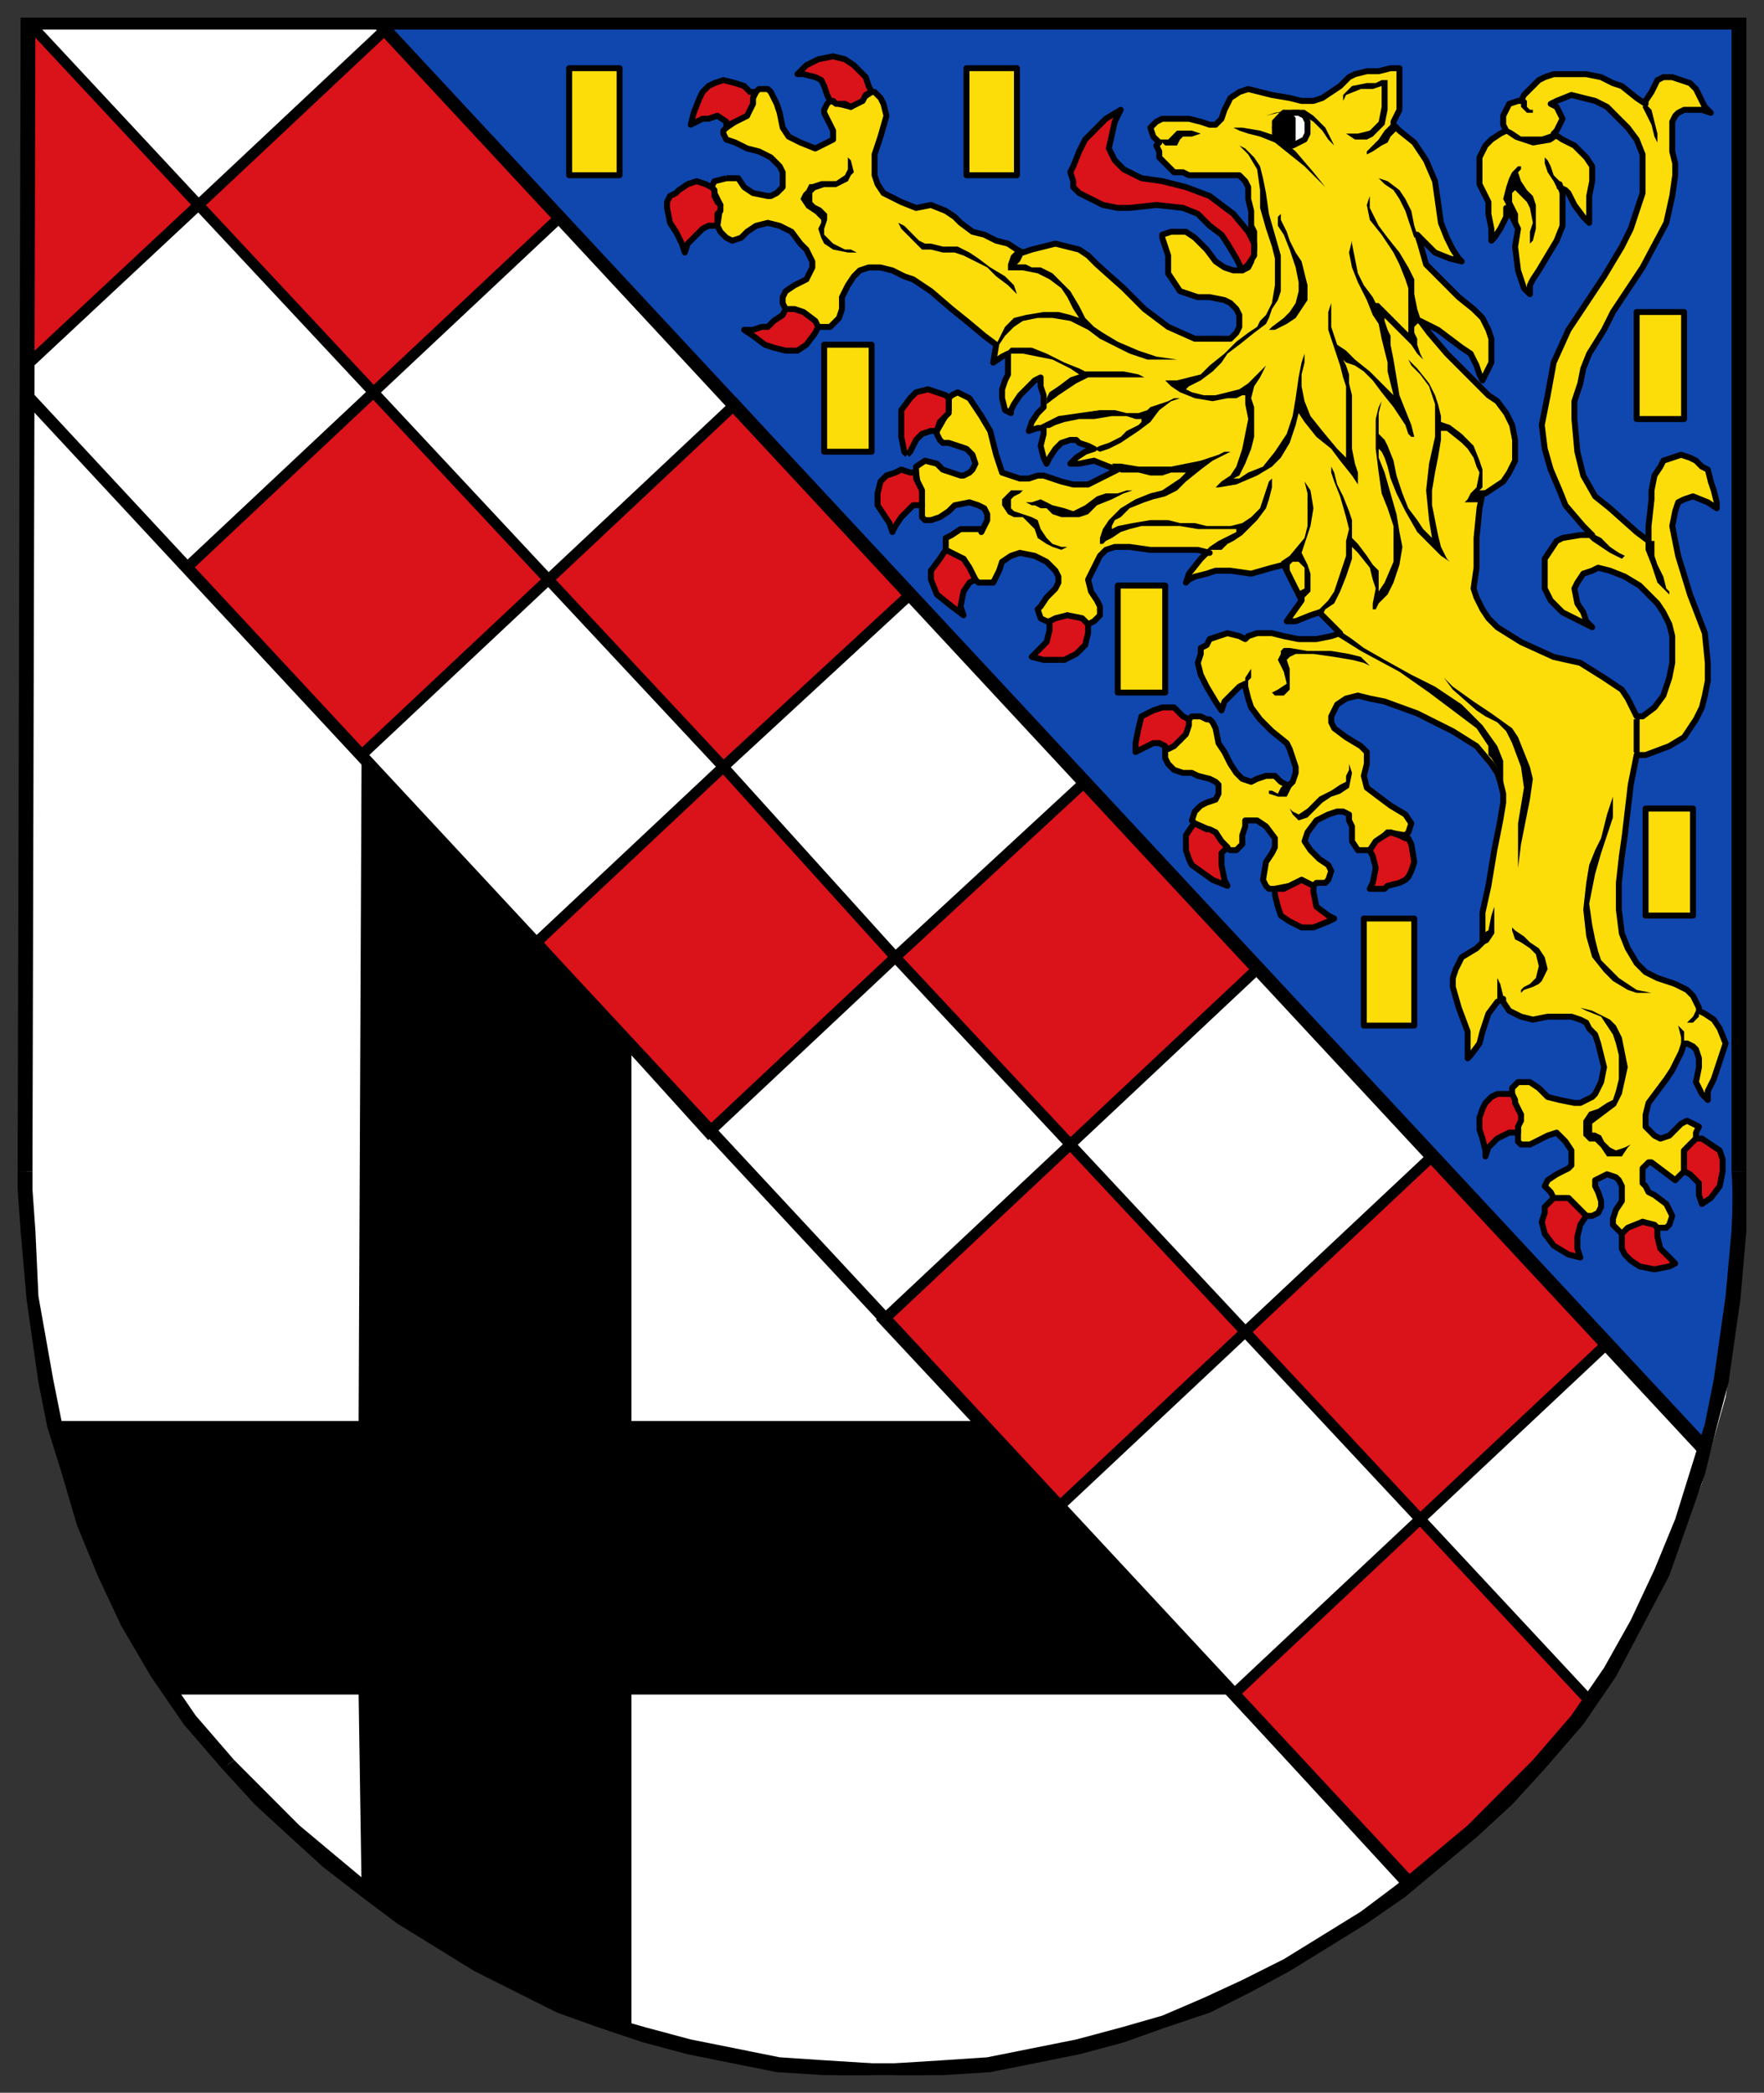 <svg height="592.938" width="500" xmlns="http://www.w3.org/2000/svg"><rect width="100%" height="100%" fill="#333333" stroke="none"/><g transform="translate(-57.791 -311.326)"><path d="m65.312 318.008h485.802v295.682 24.432 23.584 10.955l-.839 11.79-1.69 11.794-1.677 10.951-3.355 11.794-3.367 12.638-5.045 12.633-5.884 12.638-7.565 13.477-8.4 14.324-10.094 14.32-12.606 16.007-17.646 16.846-17.651 15.163-9.243 6.738-10.09 7.582-9.243 5.897-10.928 5.897-10.928 5.054-10.92 5.055-12.61 4.212-13.449 3.37-14.283 3.37-15.139 1.685-15.965.842-17.651.843h-13.449l-13.449-1.685-12.606-1.685-12.61-2.528-12.597-3.37-11.771-4.212-11.767-5.055-11.767-5.054-10.92-5.897-10.933-6.739-10.928-6.739-10.92-7.582-10.09-8.425-10.09-8.425-9.243-9.264-9.243-9.268-10.928-13.477-9.243-13.477-8.412-13.481-6.722-14.32-5.036-14.32-5.045-13.481-3.367-13.477-3.355-13.477-3.367-23.588-1.677-18.533v-11.794-5.056-325.165z" fill="#fff" fill-rule="evenodd"/><path d="m165.328 318.008h385.786v295.682 27.801l-.839 26.958-1.69 13.477-1.677 13.477-2.516 12.638-3.367 14.32z" fill="#0f47af" fill-rule="evenodd"/><path d="m160.279 525.24-.839 188.695h-86.568l5.884 19.376 6.726 19.376 4.206 10.107 5.032 9.268 5.888 10.108 5.884 9.268h52.948l.839 54.754 8.412 5.899 9.243 6.738 9.243 5.896 9.251 5.055 10.081 5.054 10.09 4.212 10.081 4.212 10.09 3.37v-95.19h170.619l-73.119-77.504h-97.5v-106.139z" fill-rule="evenodd"/><path d="m114.053 369.398-48.742 45.486v-96.875h.839z" fill="#da121a" fill-rule="evenodd" stroke="#000" stroke-width="3"/><path d="m213.231 475.537-52.952 49.703-49.58-53.072 52.948-49.703z" fill="#da121a" fill-rule="evenodd" stroke="#000" stroke-width="3"/><path d="m311.57 582.524-52.952 49.698-48.742-53.911 52.948-49.703z" fill="#da121a" fill-rule="evenodd" stroke="#000" stroke-width="3"/><path d="m410.747 688.664-52.952 49.703-49.585-53.072 52.952-49.703z" fill="#da121a" fill-rule="evenodd" stroke="#000" stroke-width="3"/><path d="m456.973 845.349-49.585-53.911 52.952-49.703 47.903 51.385-6.722 9.268-7.561 9.264-9.243 8.425-8.412 9.268-9.243 7.582z" fill="#da121a" fill-rule="evenodd" stroke="#000" stroke-width="3"/><path d="m216.598 372.767-52.952 49.698-49.593-53.068 52.952-49.703z" fill="#da121a" fill-rule="evenodd" stroke="#000" stroke-width="3"/><path d="m315.776 479.75-52.952 48.859-49.593-53.072 52.952-49.703z" fill="#da121a" fill-rule="evenodd" stroke="#000" stroke-width="3"/><path d="m414.115 585.893-52.952 49.698-49.593-53.068 53.799-49.703z" fill="#da121a" fill-rule="evenodd" stroke="#000" stroke-width="3"/><path d="m513.292 692.033-52.952 49.703-49.593-53.072 52.948-49.698z" fill="#da121a" fill-rule="evenodd" stroke="#000" stroke-width="3"/><path d="m458.663 843.666-393.351-422.884v5.052l390.822 420.358.839-.843z" fill-rule="evenodd"/><path d="m541.863 719.834-374.01-401.825h-5.045l377.378 406.038.839-2.53z" fill-rule="evenodd"/><path d="m492.278 809.971-9.251 9.264-9.238 9.268-10.094 8.425-10.077 8.421-10.094 7.582-10.92 6.743-10.928 6.737-11.767 5.897-10.92 5.055-11.771 5.054-11.767 3.37-12.61 3.37-12.606 2.527-12.61 2.528-12.606.842-13.449.843v3.37h13.449l13.445-.843 12.61-2.527 12.606-2.527 12.61-3.37 11.767-4.212 12.61-4.212 11.767-5.897 10.92-5.897 10.933-6.739 10.928-6.741 10.92-7.577 10.09-8.425 10.081-8.425 10.09-9.268 9.243-10.107z"/><path d="m548.585 643.173c.408 5.413.291 11.088 0 16.85l-1.677 18.533-3.355 23.588-2.529 12.633-4.206 13.481-4.198 13.477-5.884 14.32-6.722 14.32-7.565 13.481-9.251 13.477-10.92 12.638 3.359 2.526 10.928-12.633 9.243-13.481 7.561-14.32 7.574-14.32 5.036-14.32 5.045-14.324 3.367-13.477 3.355-12.638 3.367-23.584 1.677-19.376v-11.794-5.056z"/><path d="m551.114 316.326-2.529 1.682v325.165h4.206v-325.165l-1.677-1.682 1.677 1.682v-1.682z"/><path d="m63.63 318.008 1.682 1.687h485.802v-3.369h-485.802l-1.682 1.682 1.682-1.682h-1.682z"/><path d="m66.989 643.173.839-325.165h-4.198l-.839 325.165z"/><path d="m124.143 809.971-10.928-12.638-9.243-13.477-7.561-13.481-6.722-14.32-5.888-14.32-4.206-13.477-4.194-13.481-2.529-12.633-4.194-23.588-.851-18.533-.839-11.794v-5.056h-4.198v5.056l.839 11.794 1.682 19.376 3.367 23.584 2.516 12.638 4.206 13.477 4.194 14.324 5.888 14.32 6.722 14.32 8.404 14.32 9.251 13.481 10.92 12.633z"/><path d="m304.847 895.895-13.449-.843-12.61-.842-12.606-2.528-12.597-2.527-12.61-3.37-11.767-3.37-11.771-5.054-11.767-5.055-10.92-5.897-10.933-6.737-10.928-6.743-10.081-7.582-10.09-8.421-10.081-8.425-9.251-9.268-9.243-9.264-3.363 2.526 9.251 10.107 10.077 9.268 9.255 8.425 10.916 8.425 10.094 7.577 10.928 6.741 10.92 6.739 11.767 5.897 11.771 5.897 11.767 4.212 12.61 4.212 12.597 3.37 12.61 2.527 12.606 2.527 13.449.843h13.449z"/><path d="m311.57 895.895h-14.287l-2.516 3.37h4.194 8.412 8.404 4.206l-2.529-3.37h-12.606v3.37h12.606l2.529-3.37h-4.206-8.404-8.412-4.194l2.516 3.37h14.287z"/><path d="m263.662 361.816h3.367l1.677 2.526 2.52 1.682 4.206.843h.839l1.677-.843 1.69-1.682v-1.687-2.526l-.851-1.687-.839-.839-1.677-1.687-3.367-1.682-3.355-.843-3.367-1.687-2.52-.843-.839-1.682v-.843l.839-.843 2.52-1.682 3.367-1.687.839-3.369 1.677-3.369.839-.843h2.529l.839.843.839 1.687.839 1.682.839 2.526.851 4.213 1.677 2.53 3.359 1.683 4.206 1.687 1.677-.843 1.677-.843 1.69-.843v-2.526l-.839-1.682-.851-1.687-.839-1.687v-.839l.839-1.687.851-.843 2.516.843 3.355.843 3.367-2.526 2.52-1.687h.839l1.686 1.687.839 1.682.843 3.369-1.682 5.899-1.686 5.052v2.53 3.369l.847 2.526 1.677 2.526 5.049 2.53 4.194 1.682 4.206-.839 4.206 1.682 2.516 1.687 1.682 1.682 3.367 2.526 3.355.843 3.367 1.687 3.355.843 2.529 1.682 1.677.843 2.52-.843 6.722-1.682 3.367.839 3.355.843 2.529 1.687 2.516 2.526 7.565 6.738 5.884 5.899 6.726 5.052 7.561 3.369h4.206 4.198 1.686l1.677-1.682.843-1.687v-1.682-1.687l-.843-1.682-1.677-1.687-1.686-.843-4.198-.839h-3.367l-2.516-.843-2.52-.843-1.686-2.526-1.677-2.53v-3.369-1.682l-.843-2.53-.839-2.526v-.843l2.52-.843h4.206l2.516 1.687 3.367 3.369 2.516 3.369 2.52 1.687 2.525.843h.839 1.682l1.686-.843.839-1.687.843-3.369v-2.526-2.53l-.843-1.682v-4.213l-.839-3.369v-3.369l-.847-1.687-1.677-1.682h-2.52-4.206-5.045-2.516l-1.677-.843h-2.529l-1.677-1.687-2.52-2.526v-1.682l-.839-1.687.839-.843-1.686-1.683-.843-2.53.843-.839.847-.843 1.677-.843h2.52 5.045l3.355.843 2.529.843h1.677l1.677-1.687.843-2.526.847-1.687.839-1.682 2.52-1.687 2.525-.843 6.726 1.687 5.032.843 3.367.839h2.52.839l2.524-.839 2.52-1.687 2.516-1.682 2.529-2.53 1.677-.843 3.367-.839h3.355l3.367-.843h2.52v2.526 4.212 3.369 1.687l-1.682 3.369v.843l1.682 1.682 4.206 3.369 3.355 5.056 2.529 5.895.839 5.899.839 5.895 1.677 4.213 1.682 3.369 1.686 2.526.839.843-3.367-.843-4.194-1.683-3.367-3.369-1.677-1.687.839 2.53 1.677 5.895 5.045 5.056 4.206 4.213 4.198 3.369 2.529 2.526 1.677 3.369.839 2.526v4.212 2.53l-1.677 3.369-.839 1.682-.851-1.682-.839-2.53-1.677-3.369-2.52-1.682-3.367-2.53-3.355-2.526-3.367-1.682-1.677-.843 2.516 3.369 5.045 5.895 5.888 5.899 5.884 5.895 2.516 1.687 2.529 3.369 1.677 3.369.839 4.213v5.895l-1.677 3.369-1.69 2.53-2.516 1.682-2.516 1.687h-.839l-.851 4.213-.839 8.421v8.425l-.839 5.895.839 2.53 1.69 3.369 1.677 2.526 2.516 2.53 6.726 4.208 9.251 4.213 7.561 1.687 6.722 4.213 5.049 3.369 1.677 2.526 1.677 3.369.839 1.687h1.677l3.367-2.53 2.52-3.369 1.686-5.052.839-4.213v-4.213-3.369l-.839-3.369-1.686-3.369-1.682-2.53-5.045-5.052-4.194-2.53-4.206-1.682-3.359-.843-1.686.843-2.52.843-1.677 2.526-.839 1.682.839 4.213 1.677 2.53.839 2.526 1.682 1.687-3.359-1.687-5.045-2.526-1.677-1.687-1.677-1.682-1.69-3.373v-4.208-4.213l1.69-2.53 1.677-2.526 1.677-.843 5.045-.839h3.359l-2.52-2.53-5.045-5.895-1.677-4.213-2.516-5.899-1.69-5.895-.839-6.738 1.677-8.425 1.69-9.264 4.194-9.268 5.045-7.582 5.045-7.582 5.049-8.425 2.516-5.052 1.677-5.056 1.677-5.056v-5.052-5.899l-1.677-4.213-2.516-3.369-3.367-3.369-2.516-2.526-3.367-1.687-3.359-.839-3.367-.843-4.194 1.683-1.677.843 1.677.843 1.677 3.369-1.677 3.369-.839.843 2.516 1.682 3.367 1.687 3.355 3.369 1.682 2.526v4.213l-.843 4.213v5.056 2.526l-1.677-1.682-2.516-3.369-1.69-3.373-.839-.839-1.677-.843v-.843l.839 2.526v4.213 5.056l-1.677 4.213-2.529 4.212-2.516 4.213-1.682 2.526-.839 1.682v1.687.843l-1.686-1.687-1.682-5.052-.839-6.743.839-5.052-1.677-3.369-1.677-2.53v2.53l-1.69 3.369-1.677 2.526-.839.843v-3.369l-.839-4.213v-3.369l-.839-1.687-1.69-3.369v-5.056-2.526l.851-1.682.839-1.687 1.677-1.687 2.516-1.682 1.69-.843-.851-1.682v-2.53l.851-1.682.839-1.687 2.516-.843h.843l.839-1.683 2.524-2.526 1.682-1.687 1.677-.843 2.529-.843h5.032 4.206l4.206.843 3.359 1.687 2.529.843 4.194 3.369 2.529 1.682v-.843l1.677-2.526.839-1.682.839-1.687 1.682-.843h2.525l2.52.843 2.516.843 1.69 1.682.839 1.687 1.677 3.369 1.677 1.683-2.516-.839h-3.367-1.677l-1.677.839-.843.843-.839 1.687v3.369 5.056l.839 3.369v3.369l-.839 5.895-1.686 7.582-6.726 12.638-8.4 12.633-2.52 5.056-4.206 6.738-1.677 4.213-.839 4.213-1.677 5.056v5.052l.839 9.268 1.677 6.738 3.359 5.895 4.206 3.373 7.561 6.738 3.367 2.526v-4.213l.839-7.582v-2.526l.839-4.213 1.677-2.526.843-1.687 2.525-.843 2.52-.839 2.516.839 1.69.843 1.677 1.687 1.677.839.839 3.373.851 2.526.839 3.369v1.687l-2.529-1.687-4.194-1.687-2.529.843-1.677.843-.843 2.526-.839 4.213 1.682 8.425 3.355 10.951 4.206 10.951.839 8.425v5.056l-.839 4.208-.839 3.369-1.677 3.373-3.367 5.052-4.198 2.53-6.722 2.526h-2.529l-1.677 8.425-1.677 14.32-.839 5.895-.851 7.582v7.582l.851 6.738 1.677 4.213 2.516 4.213 2.529 2.526 3.355 1.687 5.045 1.687 3.359 1.682 1.69 1.687.839 1.682.839 1.687v.843l1.677.839 2.529 1.687 1.677 2.526 1.677 4.212-1.677 5.056-1.677 5.052-1.69 3.369v2.53l-1.677-1.687-1.677-3.369.839-4.213v-2.526l-.839-2.526-.839-.843-1.69-.843h-.839l-.839 2.526-2.52 5.056-1.686 2.526-2.52 3.369-2.516 3.373-.839 3.369v3.369l1.677 1.682.839.843 1.677.843 2.529-.843 1.677-1.682 1.682-1.687 1.677-.843 1.69.843 1.677.843-.839 1.682v1.687l-1.69 1.682-1.677 1.687v3.369 2.526l-.839.843-1.682 1.687-3.363-2.53-3.359-2.526h-.839l-.839.843-.851.843v1.682 2.526l.851.843.839 1.687 1.677.843 3.359 2.526 1.686 3.369-.839 2.526-.847.843h-1.682-.839l-4.206-1.682-5.871 3.369-.851-.843-1.677-1.687v-1.682l.839-2.53 1.69-2.526v-2.526-1.687l-.851-1.682-.839-.843-2.516-.843-1.682.843-1.686.843v.839.843l.847 1.687.839 2.526v1.687l-.839 1.682-1.686.843h-1.682l-5.045-5.056h-4.194l-.839-1.682-1.69-1.687.839-1.682 2.529-1.687 1.677-.843 1.677-.839.839-.843v-.843-3.369l-1.677-2.526-1.677-1.687-.839-.843-2.529.843-3.355 1.687-1.682.839h-1.686-.839l-.843-.839v-2.53-2.526l.843-2.526-1.682-3.369-.839-2.53v-1.682l1.677-1.687h.843 2.525l2.52 1.687 2.516 2.526 3.367.843 4.206.843h1.677l1.677-.843 1.682-.843.839-.843 1.686-3.369.839-4.213-.839-3.369-.839-3.369-.847-2.526-1.682-1.687-.839-1.682-1.677-.843-2.529-.843h-1.677-5.045l-4.198.843-3.363-.843-3.359-1.682-1.69-2.53v-.843l-1.677.843-2.516 3.369-1.677 5.056-.851 3.369-2.516 3.369-.839.843v-1.687-5.895l-2.52-6.738-1.686-5.899v-2.526l.839-2.526.847-1.687.839-1.682 4.198-2.53 1.69-1.682v-3.369-5.056l1.677-7.582 1.677-10.107 1.677-8.425.839-5.056v-2.526l-.839-3.369-.839-2.526-1.677-2.53-4.206-5.052-6.722-4.213-10.081-5.056-9.251-3.369-4.198-.843-3.367-.843-3.355.843-2.529 1.687-.839 1.683-.839 1.687v1.682l.839 1.687 3.367 2.526 4.194 2.53.839.839.851.843v1.687 1.682l-.851 3.369.851 3.369 3.355 2.53 3.367 2.526 4.198 2.526 1.69 2.53-.851 2.526-.839.843-5.036-.843-5.045 5.056h-.839-2.529l-1.677-2.53v-2.526-1.687l-.839-1.682v-1.687l-1.677-.839h-1.69l-2.516.839-1.682.843-1.686.843-2.52 3.369-.839 2.526 1.682 2.53 2.525 2.526 2.52 1.687.839 1.682-.839 2.526-.839.843h-2.529l-.839.843-3.359-1.687-3.367 1.687-4.194.843h-1.69l-.839-.843-.839-1.687.839-5.052 1.69-2.53.839-1.682v-2.526l-2.529-3.373-2.516-1.682h-.839-1.682-.847v1.682l-.839 2.53v2.526l-.839.843-.843.843h-1.677l-1.686-.843-2.52-4.212-5.884-2.526-.839-.843.839-2.526 1.677-1.687 1.69-.843 2.516-.839.839-1.687v-.843-1.682l-.839-.843-1.677-.843-3.367-.843-1.677-.839h-2.516l-2.529-.843-1.677-1.687-.843-1.682v-1.687-.843l4.206-2.526 2.52-5.895.839-.843h2.516l1.69.843h.839l.839.839.839 1.687.839 4.213 1.682 2.526 1.686 3.369 1.677 2.53 1.682 1.682 2.525.843 1.682-.843 2.516-.843h2.529l1.677 1.687 1.677.843h.839l.839-.843.851-2.526v-1.687l-.851-2.526-.839-2.53-.839-1.682-4.194-3.369-3.367-3.369-2.52-3.373-.839-2.526-.847-3.369v-.843l-1.677.843-2.52 2.526-1.686 1.687-.843 2.526-1.677-2.526-2.516-4.213-1.69-3.369-.839-3.369.839-2.526v-1.687l1.69-.843.839-1.682 2.516-.843 2.529-.843 3.359.843 1.677.843.847-.843 2.52-.843h4.206l3.355.843 4.206.843h5.036l4.206-.843 2.516-.843-5.875-5.895-2.525.839-4.198 1.687h-1.69-.839l4.206-5.895-.839-1.687-1.69-3.369-1.677-3.369-.839-1.687-3.355.843-5.888 1.687-5.884-.843h-4.206l-2.516.843-3.367.839-1.677.843-.839.843.839-2.526 3.355-4.213 1.69-1.687h.839l-3.367-.843h-6.722-6.726l-5.884-.839h-2.516-1.677l-2.529.839-1.677 1.687-1.682 3.369-1.677 3.369.839 3.369 1.677 2.53.843 1.682v2.526l-1.682 1.687-1.677.843-5.884-2.53-5.045 1.687h-.839l-1.682-.843-.847-2.526.847-.843 1.682-2.526 2.516-2.53.839-1.682v-1.687l-.839-1.682-2.516-2.526-3.367-1.687-4.198-.843-2.529.843-2.516 1.687-.839 2.526-.839 1.682-.839 1.687h-.851-3.355l-.839-.843-3.367-5.895-5.036-1.687v-1.682-2.53l1.677-.839 2.52-1.687h2.525 1.682 1.677v.843l.839-1.687.839-1.682v-1.687l-.839-1.682-1.677-.843-2.52-.843-4.206.843-1.677 1.682-2.529 1.687-2.516.843h-1.677l-.851-.843v-2.526-.843l-.839-3.369-.839-5.899v-1.682l2.529-1.687 3.355.843 1.682 1.682 2.525.843 2.52.843h.839l1.686-.843.843-.843.839-1.682-.839-2.526-1.69-1.687-2.516-.843-2.52-.839h-1.686l-.843-.843-.839-1.687v-.843l3.367-5.895v-3.369l.839-.843 1.682-.843 3.363 1.687 1.682 2.526 1.677 2.53 2.516 4.208 1.69 6.743 1.677 5.052 2.516.843 2.529.843h2.52l2.516-.843h1.69l2.516.843 2.516.843 3.367.839h4.206l3.359-1.682 3.363-1.687 1.682-.843-2.52-.839-4.206-1.687-4.206.843h-2.516l1.677-1.687 2.529-1.682 2.516-.843-1.677-.843-2.529-.839-.839-.843h-1.677l-2.529.843-1.677 1.683-1.677 2.526-.839 1.687-.839-1.687-.843-3.369.843-3.369v-1.682h-1.69l-2.516.839.839-2.526 1.677-2.526 1.69-1.687v-1.682-1.687l-.843-2.526v-1.687-.843l-1.686.843-2.52 2.53-1.677 1.682-1.686 2.526-.843 1.687v.843l-1.677-.843-.839-3.369v-2.526l.839-2.53.839-1.682v-1.687-2.526-1.687l-1.677.843-2.516 1.687.839-5.056-3.367-2.526-5.045-4.213-4.198-3.369-5.884-5.056-5.045-3.369-2.516-.843-3.367-1.683-3.359-.843h-1.686-1.682l-2.516.843-1.677 1.683-1.69 2.526-1.677 3.373v3.369l-.839 2.526-1.677 1.687-.839.839h-1.69-1.677l-3.359-3.369-5.884-1.682-.839-1.687v-1.682l.839-1.687 2.516-1.687 1.682-.839 1.686-.843.839-1.687.839-1.682v-1.687l-.839-1.682-.839-1.687-1.686-1.682-2.52-3.373-3.367-1.682-3.355-.843-3.367.843-2.516 1.682-1.682 1.687-2.525.843-1.682-.843-1.677-1.687-.839-1.682.839-5.895-2.529-5.056.851-1.687 3.355-.839z" fill="#fcdd09" fill-rule="evenodd"/><path d="m263.662 361.816h3.367l1.677 2.526 2.52 1.682 4.206.843h.839l1.677-.843 1.69-1.682v-1.687-2.526l-.851-1.687-.839-.839-1.677-1.687-3.367-1.682-3.355-.843-3.367-1.687-2.52-.843-.839-1.682v-.843l.839-.843 2.52-1.682 3.367-1.687.839-3.369 1.677-3.369.839-.843h2.529l.839.843.839 1.687.839 1.682.839 2.526.851 4.213 1.677 2.53 3.359 1.683 4.206 1.687 1.677-.843 1.677-.843 1.69-.843v-2.526l-.839-1.682-.851-1.687-.839-1.687v-.839l.839-1.687.851-.843 2.516.843 3.355.843 3.367-2.526 2.52-1.687h.839l1.686 1.687.839 1.682.843 3.369-1.682 5.899-1.686 5.052v2.53 3.369l.847 2.526 1.677 2.526 5.049 2.53 4.194 1.682 4.206-.839 4.206 1.682 2.516 1.687 1.682 1.682 3.367 2.526 3.355.843 3.367 1.687 3.355.843 2.529 1.682 1.677.843 2.52-.843 6.722-1.682 3.367.839 3.355.843 2.529 1.687 2.516 2.526 7.565 6.738 5.884 5.899 6.726 5.052 7.561 3.369h4.206 4.198 1.686l1.677-1.682.843-1.687v-1.682-1.687l-.843-1.682-1.677-1.687-1.686-.843-4.198-.839h-3.367l-2.516-.843-2.52-.843-1.686-2.526-1.677-2.53v-3.369-1.682l-.843-2.53-.839-2.526v-.843l2.52-.843h4.206l2.516 1.687 3.367 3.369 2.516 3.369 2.52 1.687 2.525.843h.839 1.682l1.686-.843.839-1.687.843-3.369v-2.526-2.53l-.843-1.682v-4.213l-.839-3.369v-3.369l-.847-1.687-1.677-1.682h-2.52-4.206-5.045-2.516l-1.677-.843h-2.529l-1.677-1.687-2.52-2.526v-1.682l-.839-1.687.839-.843-1.686-1.683-.843-2.53.843-.839.847-.843 1.677-.843h2.52 5.045l3.355.843 2.529.843h1.677l1.677-1.687.843-2.526.847-1.687.839-1.682 2.52-1.687 2.525-.843 6.726 1.687 5.032.843 3.367.839h2.52.839l2.524-.839 2.52-1.687 2.516-1.682 2.529-2.53 1.677-.843 3.367-.839h3.355l3.367-.843h2.52v2.526 4.212 3.369 1.687l-1.682 3.369v.843l1.682 1.682 4.206 3.369 3.355 5.056 2.529 5.895.839 5.899.839 5.895 1.677 4.213 1.682 3.369 1.686 2.526.839.843-3.367-.843-4.194-1.683-3.367-3.369-1.677-1.687.839 2.53 1.677 5.895 5.045 5.056 4.206 4.213 4.198 3.369 2.529 2.526 1.677 3.369.839 2.526v4.212 2.53l-1.677 3.369-.839 1.682-.851-1.682-.839-2.53-1.677-3.369-2.52-1.682-3.367-2.53-3.355-2.526-3.367-1.682-1.677-.843 2.516 3.369 5.045 5.895 5.888 5.899 5.884 5.895 2.516 1.687 2.529 3.369 1.677 3.369.839 4.213v5.895l-1.677 3.369-1.69 2.53-2.516 1.682-2.516 1.687h-.839l-.851 4.213-.839 8.421v8.425l-.839 5.895.839 2.53 1.69 3.369 1.677 2.526 2.516 2.53 6.726 4.208 9.251 4.213 7.561 1.687 6.722 4.213 5.049 3.369 1.677 2.526 1.677 3.369.839 1.687h1.677l3.367-2.53 2.52-3.369 1.686-5.052.839-4.213v-4.213-3.369l-.839-3.369-1.686-3.369-1.682-2.53-5.045-5.052-4.194-2.53-4.206-1.682-3.359-.843-1.686.843-2.52.843-1.677 2.526-.839 1.682.839 4.213 1.677 2.53.839 2.526 1.682 1.687-3.359-1.687-5.045-2.526-1.677-1.687-1.677-1.682-1.69-3.373v-4.208-4.213l1.69-2.53 1.677-2.526 1.677-.843 5.045-.839h3.359l-2.52-2.53-5.045-5.895-1.677-4.213-2.516-5.899-1.69-5.895-.839-6.738 1.677-8.425 1.69-9.264 4.194-9.268 5.045-7.582 5.045-7.582 5.049-8.425 2.516-5.052 1.677-5.056 1.677-5.056v-5.052-5.899l-1.677-4.213-2.516-3.369-3.367-3.369-2.516-2.526-3.367-1.687-3.359-.839-3.367-.843-4.194 1.683-1.677.843 1.677.843 1.677 3.369-1.677 3.369-.839.843 2.516 1.682 3.367 1.687 3.355 3.369 1.682 2.526v4.213l-.843 4.213v5.056 2.526l-1.677-1.682-2.516-3.369-1.69-3.373-.839-.839-1.677-.843v-.843l.839 2.526v4.213 5.056l-1.677 4.213-2.529 4.212-2.516 4.213-1.682 2.526-.839 1.682v1.687.843l-1.686-1.687-1.682-5.052-.839-6.743.839-5.052-1.677-3.369-1.677-2.53v2.53l-1.69 3.369-1.677 2.526-.839.843v-3.369l-.839-4.213v-3.369l-.839-1.687-1.69-3.369v-5.056-2.526l.851-1.682.839-1.687 1.677-1.687 2.516-1.682 1.69-.843-.851-1.682v-2.53l.851-1.682.839-1.687 2.516-.843h.843l.839-1.683 2.524-2.526 1.682-1.687 1.677-.843 2.529-.843h5.032 4.206l4.206.843 3.359 1.687 2.529.843 4.194 3.369 2.529 1.682v-.843l1.677-2.526.839-1.682.839-1.687 1.682-.843h2.525l2.52.843 2.516.843 1.69 1.682.839 1.687 1.677 3.369 1.677 1.683-2.516-.839h-3.367-1.677l-1.677.839-.843.843-.839 1.687v3.369 5.056l.839 3.369v3.369l-.839 5.895-1.686 7.582-6.726 12.638-8.4 12.633-2.52 5.056-4.206 6.738-1.677 4.213-.839 4.213-1.677 5.056v5.052l.839 9.268 1.677 6.738 3.359 5.895 4.206 3.373 7.561 6.738 3.367 2.526v-4.213l.839-7.582v-2.526l.839-4.213 1.677-2.526.843-1.687 2.525-.843 2.52-.839 2.516.839 1.69.843 1.677 1.687 1.677.839.839 3.373.851 2.526.839 3.369v1.687l-2.529-1.687-4.194-1.687-2.529.843-1.677.843-.843 2.526-.839 4.213 1.682 8.425 3.355 10.951 4.206 10.951.839 8.425v5.056l-.839 4.208-.839 3.369-1.677 3.373-3.367 5.052-4.198 2.53-6.722 2.526h-2.529l-1.677 8.425-1.677 14.32-.839 5.895-.851 7.582v7.582l.851 6.738 1.677 4.213 2.516 4.213 2.529 2.526 3.355 1.687 5.045 1.687 3.359 1.682 1.69 1.687.839 1.682.839 1.687v.843l1.677.839 2.529 1.687 1.677 2.526 1.677 4.212-1.677 5.056-1.677 5.052-1.69 3.369v2.53l-1.677-1.687-1.677-3.369.839-4.213v-2.526l-.839-2.526-.839-.843-1.69-.843h-.839l-.839 2.526-2.52 5.056-1.686 2.526-2.52 3.369-2.516 3.373-.839 3.369v3.369l1.677 1.682.839.843 1.677.843 2.529-.843 1.677-1.682 1.682-1.687 1.677-.843 1.69.843 1.677.843-.839 1.682v1.687l-1.69 1.682-1.677 1.687v3.369 2.526l-.839.843-1.682 1.687-3.363-2.53-3.359-2.526h-.839l-.839.843-.851.843v1.682 2.526l.851.843.839 1.687 1.677.843 3.359 2.526 1.686 3.369-.839 2.526-.847.843h-1.682-.839l-4.206-1.682-5.871 3.369-.851-.843-1.677-1.687v-1.682l.839-2.53 1.69-2.526v-2.526-1.687l-.851-1.682-.839-.843-2.516-.843-1.682.843-1.686.843v.839.843l.847 1.687.839 2.526v1.687l-.839 1.682-1.686.843h-1.682l-5.045-5.056h-4.194l-.839-1.682-1.69-1.687.839-1.682 2.529-1.687 1.677-.843 1.677-.839.839-.843v-.843-3.369l-1.677-2.526-1.677-1.687-.839-.843-2.529.843-3.355 1.687-1.682.839h-1.686-.839l-.843-.839v-2.53-2.526l.843-2.526-1.682-3.369-.839-2.53v-1.682l1.677-1.687h.843 2.525l2.52 1.687 2.516 2.526 3.367.843 4.206.843h1.677l1.677-.843 1.682-.843.839-.843 1.686-3.369.839-4.213-.839-3.369-.839-3.369-.847-2.526-1.682-1.687-.839-1.682-1.677-.843-2.529-.843h-1.677-5.045l-4.198.843-3.363-.843-3.359-1.682-1.69-2.53v-.843l-1.677.843-2.516 3.369-1.677 5.056-.851 3.369-2.516 3.369-.839.843v-1.687-5.895l-2.52-6.738-1.686-5.899v-2.526l.839-2.526.847-1.687.839-1.682 4.198-2.53 1.69-1.682v-3.369-5.056l1.677-7.582 1.677-10.107 1.677-8.425.839-5.056v-2.526l-.839-3.369-.839-2.526-1.677-2.53-4.206-5.052-6.722-4.213-10.081-5.056-9.251-3.369-4.198-.843-3.367-.843-3.355.843-2.529 1.687-.839 1.683-.839 1.687v1.682l.839 1.687 3.367 2.526 4.194 2.53.839.839.851.843v1.687 1.682l-.851 3.369.851 3.369 3.355 2.53 3.367 2.526 4.198 2.526 1.69 2.53-.851 2.526-.839.843-5.036-.843-5.045 5.056h-.839-2.529l-1.677-2.53v-2.526-1.687l-.839-1.682v-1.687l-1.677-.839h-1.69l-2.516.839-1.682.843-1.686.843-2.52 3.369-.839 2.526 1.682 2.53 2.525 2.526 2.52 1.687.839 1.682-.839 2.526-.839.843h-2.529l-.839.843-3.359-1.687-3.367 1.687-4.194.843h-1.69l-.839-.843-.839-1.687.839-5.052 1.69-2.53.839-1.682v-2.526l-2.529-3.373-2.516-1.682h-.839-1.682-.847v1.682l-.839 2.53v2.526l-.839.843-.843.843h-1.677l-1.686-.843-2.52-4.212-5.884-2.526-.839-.843.839-2.526 1.677-1.687 1.69-.843 2.516-.839.839-1.687v-.843-1.682l-.839-.843-1.677-.843-3.367-.843-1.677-.839h-2.516l-2.529-.843-1.677-1.687-.843-1.682v-1.687-.843l4.206-2.526 2.52-5.895.839-.843h2.516l1.69.843h.839l.839.839.839 1.687.839 4.213 1.682 2.526 1.686 3.369 1.677 2.53 1.682 1.682 2.525.843 1.682-.843 2.516-.843h2.529l1.677 1.687 1.677.843h.839l.839-.843.851-2.526v-1.687l-.851-2.526-.839-2.53-.839-1.682-4.194-3.369-3.367-3.369-2.52-3.373-.839-2.526-.847-3.369v-.843l-1.677.843-2.52 2.526-1.686 1.687-.843 2.526-1.677-2.526-2.516-4.213-1.69-3.369-.839-3.369.839-2.526v-1.687l1.69-.843.839-1.682 2.516-.843 2.529-.843 3.359.843 1.677.843.847-.843 2.52-.843h4.206l3.355.843 4.206.843h5.036l4.206-.843 2.516-.843-5.875-5.895-2.525.839-4.198 1.687h-1.69-.839l4.206-5.895-.839-1.687-1.69-3.369-1.677-3.369-.839-1.687-3.355.843-5.888 1.687-5.884-.843h-4.206l-2.516.843-3.367.839-1.677.843-.839.843.839-2.526 3.355-4.213 1.69-1.687h.839l-3.367-.843h-6.722-6.726l-5.884-.839h-2.516-1.677l-2.529.839-1.677 1.687-1.682 3.369-1.677 3.369.839 3.369 1.677 2.53.843 1.682v2.526l-1.682 1.687-1.677.843-5.884-2.53-5.045 1.687h-.839l-1.682-.843-.847-2.526.847-.843 1.682-2.526 2.516-2.53.839-1.682v-1.687l-.839-1.682-2.516-2.526-3.367-1.687-4.198-.843-2.529.843-2.516 1.687-.839 2.526-.839 1.682-.839 1.687h-.851-3.355l-.839-.843-3.367-5.895-5.036-1.687v-1.682-2.53l1.677-.839 2.52-1.687h2.525 1.682 1.677v.843l.839-1.687.839-1.682v-1.687l-.839-1.682-1.677-.843-2.52-.843-4.206.843-1.677 1.682-2.529 1.687-2.516.843h-1.677l-.851-.843v-2.526-.843l-.839-3.369-.839-5.899v-1.682l2.529-1.687 3.355.843 1.682 1.682 2.525.843 2.52.843h.839l1.686-.843.843-.843.839-1.682-.839-2.526-1.69-1.687-2.516-.843-2.52-.839h-1.686l-.843-.843-.839-1.687v-.843l3.367-5.895v-3.369l.839-.843 1.682-.843 3.363 1.687 1.682 2.526 1.677 2.53 2.516 4.208 1.69 6.743 1.677 5.052 2.516.843 2.529.843h2.52l2.516-.843h1.69l2.516.843 2.516.843 3.367.839h4.206l3.359-1.682 3.363-1.687 1.682-.843-2.52-.839-4.206-1.687-4.206.843h-2.516l1.677-1.687 2.529-1.682 2.516-.843-1.677-.843-2.529-.839-.839-.843h-1.677l-2.529.843-1.677 1.683-1.677 2.526-.839 1.687-.839-1.687-.843-3.369.843-3.369v-1.682h-1.69l-2.516.839.839-2.526 1.677-2.526 1.69-1.687v-1.682-1.687l-.843-2.526v-1.687-.843l-1.686.843-2.52 2.53-1.677 1.682-1.686 2.526-.843 1.687v.843l-1.677-.843-.839-3.369v-2.526l.839-2.53.839-1.682v-1.687-2.526-1.687l-1.677.843-2.516 1.687.839-5.056-3.367-2.526-5.045-4.213-4.198-3.369-5.884-5.056-5.045-3.369-2.516-.843-3.367-1.683-3.359-.843h-1.686-1.682l-2.516.843-1.677 1.683-1.69 2.526-1.677 3.373v3.369l-.839 2.526-1.677 1.687-.839.839h-1.69-1.677l-3.359-3.369-5.884-1.682-.839-1.687v-1.682l.839-1.687 2.516-1.687 1.682-.839 1.686-.843.839-1.687.839-1.682v-1.687l-.839-1.682-.839-1.687-1.686-1.682-2.52-3.373-3.367-1.682-3.355-.843-3.367.843-2.516 1.682-1.682 1.687-2.525.843-1.682-.843-1.677-1.687-.839-1.682.839-5.895-2.529-5.056.851-1.687 3.355-.839" fill="none" stroke="#000" stroke-linejoin="round" stroke-miterlimit="10" stroke-width="1.683"/><path d="m219.114 360.973h14.297v-30.326h-14.297z" fill="#e5e5e5" fill-rule="evenodd"/><path d="m219.114 360.973h14.297v-30.326h-14.297z" fill="#fcdd09" stroke="#000" stroke-linejoin="round" stroke-miterlimit="10" stroke-width="1.683"/><path d="m291.399 439.315h13.447v-30.326h-13.447z" fill="#e5e5e5" fill-rule="evenodd"/><path d="m291.399 439.315h13.447v-30.326h-13.447z" fill="#fcdd09" stroke="#000" stroke-linejoin="round" stroke-miterlimit="10" stroke-width="1.683"/><path d="m374.611 507.551h13.447v-30.326h-13.447z" fill="#e5e5e5" fill-rule="evenodd"/><path d="m374.611 507.551h13.447v-30.326h-13.447z" fill="#fcdd09" stroke="#000" stroke-linejoin="round" stroke-miterlimit="10" stroke-width="1.683"/><path d="m444.363 601.896h14.297v-30.326h-14.297z" fill="#e5e5e5" fill-rule="evenodd"/><path d="m444.363 601.896h14.297v-30.326h-14.297z" fill="#fcdd09" stroke="#000" stroke-linejoin="round" stroke-miterlimit="10" stroke-width="1.683"/><path d="m524.221 570.73h13.447v-30.326h-13.447z" fill="#e5e5e5" fill-rule="evenodd"/><path d="m524.221 570.73h13.447v-30.326h-13.447z" fill="#fcdd09" stroke="#000" stroke-linejoin="round" stroke-miterlimit="10" stroke-width="1.683"/><path d="m521.692 430.047h13.447v-30.326h-13.447z" fill="#e5e5e5" fill-rule="evenodd"/><path d="m521.692 430.047h13.447v-30.326h-13.447z" fill="#fcdd09" stroke="#000" stroke-linejoin="round" stroke-miterlimit="10" stroke-width="1.683"/><path d="m331.741 360.973h14.297v-30.326h-14.297z" fill="#e5e5e5" fill-rule="evenodd"/><path d="m331.741 360.973h14.297v-30.326h-14.297z" fill="#fcdd09" stroke="#000" stroke-linejoin="round" stroke-miterlimit="10" stroke-width="1.683"/><path d="m259.456 364.342-1.677-.843-2.516-.843-2.529.843-2.516 1.687-.839.839-1.682.843-.839 1.687v1.682l.839 4.212 1.682 2.526 1.677 3.373.839 2.526.839-2.526 2.529-2.53 1.677-1.682 1.677-.843h1.69.839v-.843-2.526l.839-.843v-1.682l-.839-.843-.839-1.687v-1.682z" fill="#d9d9d9" fill-rule="evenodd"/><path d="m259.456 364.342-1.677-.843-2.516-.843-2.529.843-2.516 1.687-.839.839-1.682.843-.839 1.687v1.682l.839 4.212 1.682 2.526 1.677 3.373.839 2.526.839-2.526 2.529-2.53 1.677-1.682 1.677-.843h1.69.839v-.843-2.526l.839-.843v-1.682l-.839-.843-.839-1.687v-1.682z" fill="#da121a" stroke="#000" stroke-linejoin="round" stroke-miterlimit="10" stroke-width="1.683"/><path d="m253.585 346.653.839-3.373 1.677-4.208.839-1.687 1.677-1.682 1.69-.843 2.516-.843 3.359.843 2.525.843 1.682 1.682h1.677l-.839 1.687v1.682l-.839 1.687-.839 1.682-1.682.843-1.686.843-1.682.843-.839.839v-1.682l-2.516-1.687-2.529.843h-1.677l-1.677.843z" fill="#d9d9d9" fill-rule="evenodd"/><path d="m253.585 346.653.839-3.373 1.677-4.208.839-1.687 1.677-1.682 1.69-.843 2.516-.843 3.359.843 2.525.843 1.682 1.682h1.677l-.839 1.687v1.682l-.839 1.687-.839 1.682-1.682.843-1.686.843-1.682.843-.839.839v-1.682l-2.516-1.687-2.529.843h-1.677l-1.677.843z" fill="#da121a" stroke="#000" stroke-linejoin="round" stroke-miterlimit="10" stroke-width="1.683"/><path d="m283.833 332.328.843-.839 1.686-1.687 3.359-1.682 4.206-.843 3.355.843 2.529 1.682 1.677 1.687 1.677 1.682.839 2.53.843 1.682-1.682.843-.839 1.683-1.677.843-1.69.843-1.677-.843h-2.516l-.839-.843h-.839l-.851-1.683-.839-2.526-.839-1.687-1.677-.843-3.367-.843z" fill="#d9d9d9" fill-rule="evenodd"/><path d="m283.833 332.328.843-.839 1.686-1.687 3.359-1.682 4.206-.843 3.355.843 2.529 1.682 1.677 1.687 1.677 1.682.839 2.53.843 1.682-1.682.843-.839 1.683-1.677.843-1.69.843-1.677-.843h-2.516l-.839-.843h-.839l-.851-1.683-.839-2.526-.839-1.687-1.677-.843-3.367-.843z" fill="#da121a" stroke="#000" stroke-linejoin="round" stroke-miterlimit="10" stroke-width="1.683"/><path d="m268.707 404.776 2.52 1.687 3.367 2.526 2.516.843 3.367.839h3.355l2.529-1.682 2.52-3.369.839-1.687-.839-1.682-3.367-2.53-2.52-.839h-2.516l-.839 1.682-2.529 1.687-1.677 1.682h-1.677l-2.529.843z" fill="#d9d9d9" fill-rule="evenodd"/><path d="m268.707 404.776 2.52 1.687 3.367 2.526 2.516.843 3.367.839h3.355l2.529-1.682 2.52-3.369.839-1.687-.839-1.682-3.367-2.53-2.52-.839h-2.516l-.839 1.682-2.529 1.687-1.677 1.682h-1.677l-2.529.843z" fill="#da121a" stroke="#000" stroke-linejoin="round" stroke-miterlimit="10" stroke-width="1.683"/><path d="m314.937 440.159-.839-.843-.839-4.213v-4.213-3.369l2.516-3.369 1.677-1.687 3.367-.839 2.516.839 2.529.843.839.843v1.682 2.53l-2.529 2.526-.839 2.526h-1.677l-2.529.843-1.677 1.687-.839 1.682-.839 1.687-.839.843z" fill="#d9d9d9" fill-rule="evenodd"/><path d="m314.937 440.159-.839-.843-.839-4.213v-4.213-3.369l2.516-3.369 1.677-1.687 3.367-.839 2.516.839 2.529.843.839.843v1.682 2.53l-2.529 2.526-.839 2.526h-1.677l-2.529.843-1.677 1.687-.839 1.682-.839 1.687-.839.843" fill="#da121a" stroke="#000" stroke-linejoin="round" stroke-miterlimit="10" stroke-width="1.683"/><path d="m317.453 445.21h-1.677l-2.516-.843-1.69.843-2.516.843-1.682 1.687-.839 3.369v3.369l1.677 2.526 1.682 2.526.839 2.53.839-1.687 1.69-2.526 1.677-1.687 1.677-1.682h1.677.839v-.843-1.687-1.682l-.839-1.687-.839-1.682z" fill="#d9d9d9" fill-rule="evenodd"/><path d="m317.453 445.21h-1.677l-2.516-.843-1.69.843-2.516.843-1.682 1.687-.839 3.369v3.369l1.677 2.526 1.682 2.526.839 2.53.839-1.687 1.69-2.526 1.677-1.687 1.677-1.682h1.677.839v-.843-1.687-1.682l-.839-1.687-.839-1.682z" fill="#da121a" stroke="#000" stroke-linejoin="round" stroke-miterlimit="10" stroke-width="1.683"/><path d="m330.902 485.645-.839-2.526.839-4.213 1.686-2.526 1.682-.843-.839-1.682-.843-1.687-1.686-2.526-1.677-.843-1.682-.843-1.677-.843-1.69 2.53-2.516 3.369v2.526l1.677 4.213 4.206 3.369z" fill="#d9d9d9" fill-rule="evenodd"/><path d="m330.902 485.645-.839-2.526.839-4.213 1.686-2.526 1.682-.843-.839-1.682-.843-1.687-1.686-2.526-1.677-.843-1.682-.843-1.677-.843-1.69 2.53-2.516 3.369v2.526l1.677 4.213 4.206 3.369z" fill="#da121a" stroke="#000" stroke-linejoin="round" stroke-miterlimit="10" stroke-width="1.683"/><path d="m350.234 497.439 1.677-1.682 2.529-2.53.839-3.369v-2.526l1.677-.843 3.367-.843 4.194.843 1.69 1.687v2.526l-.839 3.369-2.529 2.53-3.355 1.682h-5.884z" fill="#d9d9d9" fill-rule="evenodd"/><path d="m350.234 497.439 1.677-1.682 2.529-2.53.839-3.369v-2.526l1.677-.843 3.367-.843 4.194.843 1.69 1.687v2.526l-.839 3.369-2.529 2.53-3.355 1.682h-5.884z" fill="#da121a" stroke="#000" stroke-linejoin="round" stroke-miterlimit="10" stroke-width="1.683"/><path d="m379.656 524.396v-2.526l.839-4.213.839-3.369 3.359-1.687 2.525-.843h3.359l2.529 2.53 1.677.843v1.682l-.839 2.526-1.682 1.687-1.686 1.687-1.677.839h-.843v-.839l-1.677-.843h-1.686l-1.682.843-1.677.839z" fill="#d9d9d9" fill-rule="evenodd"/><path d="m379.656 524.396v-2.526l.839-4.213.839-3.369 3.359-1.687 2.525-.843h3.359l2.529 2.53 1.677.843v1.682l-.839 2.526-1.682 1.687-1.686 1.687-1.677.839h-.843v-.839l-1.677-.843h-1.686l-1.682.843-1.677.839z" fill="#da121a" stroke="#000" stroke-linejoin="round" stroke-miterlimit="10" stroke-width="1.683"/><path d="m396.46 544.616-.839.839-1.677 2.53v1.682 2.53l.839 2.526.839 1.687 5.884 4.208 4.206 1.687-.847-1.687-.843-4.208v-1.687-1.687l.843-.839.847-.843-1.69-1.687-1.677-2.526-1.677-.843h-.839l-1.69-.843z" fill="#d9d9d9" fill-rule="evenodd"/><path d="m396.46 544.616-.839.839-1.677 2.53v1.682 2.53l.839 2.526.839 1.687 5.884 4.208 4.206 1.687-.847-1.687-.843-4.208v-1.687-1.687l.843-.839.847-.843-1.69-1.687-1.677-2.526-1.677-.843h-.839l-1.69-.843z" fill="#da121a" stroke="#000" stroke-linejoin="round" stroke-miterlimit="10" stroke-width="1.683"/><path d="m419.159 563.148v1.682l.839 3.369.839 2.53 2.516 1.682 3.367 1.687h3.359l4.206-1.687 1.677-.839-1.677-.843-3.367-2.53-.839-4.208v-1.687l-1.682-.843-1.677-.843-1.677.843-1.69.843-1.677.843z" fill="#d9d9d9" fill-rule="evenodd"/><path d="m419.159 563.148v1.682l.839 3.369.839 2.53 2.516 1.682 3.367 1.687h3.359l4.206-1.687 1.677-.839-1.677-.843-3.367-2.53-.839-4.208v-1.687l-1.682-.843-1.677-.843-1.677.843-1.69.843-1.677.843z" fill="#da121a" stroke="#000" stroke-linejoin="round" stroke-miterlimit="10" stroke-width="1.683"/><path d="m446.053 563.148.839-1.687.839-4.213-.839-3.369-.839-1.682 1.677-2.53 2.52-1.682 1.686-.843 2.52.843 1.677.843h.839l.851 1.683.839 5.056-.839 2.526-.851 1.687-.839.839-1.677.843-3.359.843-.847.843h-2.52z" fill="#d9d9d9" fill-rule="evenodd"/><path d="m446.053 563.148.839-1.687.839-4.213-.839-3.369-.839-1.682 1.677-2.53 2.52-1.682 1.686-.843 2.52.843 1.677.843h.839l.851 1.683.839 5.056-.839 2.526-.851 1.687-.839.839-1.677.843-3.359.843-.847.843h-2.52z" fill="#da121a" stroke="#000" stroke-linejoin="round" stroke-miterlimit="10" stroke-width="1.683"/><path d="m486.395 621.272h-1.677-2.529l-1.677.843-1.677 1.687-.839 1.682-.851 2.526v3.373l.851 2.526.839 3.369v1.687l.839-2.53 2.516-2.526 3.367-1.687h2.516v-1.682l.843-1.687v-1.682l-.843-1.687-.839-1.682v-.843z" fill="#d9d9d9" fill-rule="evenodd"/><path d="m486.395 621.272h-1.677-2.529l-1.677.843-1.677 1.687-.839 1.682-.851 2.526v3.373l.851 2.526.839 3.369v1.687l.839-2.53 2.516-2.526 3.367-1.687h2.516v-1.682l.843-1.687v-1.682l-.843-1.687-.839-1.682v-.843z" fill="#da121a" stroke="#000" stroke-linejoin="round" stroke-miterlimit="10" stroke-width="1.683"/><path d="m498.166 650.755h1.677 2.516l1.69 1.687 1.677 1.682.839.843.839.843-1.677 2.526-.839 3.369v3.373l.839 2.526-3.367-.843-4.194-2.526-2.529-3.369-.839-3.369.839-2.53v-1.682l1.69-1.687z" fill="#d9d9d9" fill-rule="evenodd"/><path d="m498.166 650.755h1.677 2.516l1.69 1.687 1.677 1.682.839.843.839.843-1.677 2.526-.839 3.369v3.373l.839 2.526-3.367-.843-4.194-2.526-2.529-3.369-.839-3.369.839-2.53v-1.682l1.69-1.687z" fill="#da121a" stroke="#000" stroke-linejoin="round" stroke-miterlimit="10" stroke-width="1.683"/><path d="m517.498 660.867 1.677-1.687 4.194-1.682 3.367.839.839.843v2.526l.839 3.373 2.529 2.526 1.677 1.682-1.677.843-4.206.843-4.206-.843-2.516-1.683-1.677-1.687-.839-1.682v-2.53z" fill="#d9d9d9" fill-rule="evenodd"/><path d="m517.498 660.867 1.677-1.687 4.194-1.682 3.367.839.839.843v2.526l.839 3.373 2.529 2.526 1.677 1.682-1.677.843-4.206.843-4.206-.843-2.516-1.683-1.677-1.687-.839-1.682v-2.53z" fill="#da121a" stroke="#000" stroke-linejoin="round" stroke-miterlimit="10" stroke-width="1.683"/><path d="m535.141 643.173 1.677.843 2.529 2.526v3.373l.839 2.526 2.516-1.687 2.529-3.369.839-4.213v-3.369l-.839-2.526-2.529-1.687-2.516-1.682h-1.677l-1.69 1.682-1.677 1.687v3.369z" fill="#d9d9d9" fill-rule="evenodd"/><path d="m535.141 643.173 1.677.843 2.529 2.526v3.373l.839 2.526 2.516-1.687 2.529-3.369.839-4.213v-3.369l-.839-2.526-2.529-1.687-2.516-1.682h-1.677l-1.69 1.682-1.677 1.687v3.369z" fill="#da121a" stroke="#000" stroke-linejoin="round" stroke-miterlimit="10" stroke-width="1.683"/><path d="m375.45 342.44-4.206 2.526-5.875 5.895-1.69 3.373-1.677 4.208-.839 1.687.839 2.526v1.687l1.677 1.682 3.367 1.687 3.359 1.687 4.206.839h3.355l7.574-.839 7.565.839 4.194 1.687 3.367 3.369 3.355 2.526 1.69 2.53 2.516 4.208 1.682 3.373 1.686-1.687 1.682-2.526v-3.369l-1.682-3.373-4.206-5.052-6.722-5.056-6.722-2.526-6.726-1.687-5.884-.839-5.045-2.53-2.516-2.526-1.682-3.369 1.682-7.582z" fill="#d9d9d9" fill-rule="evenodd"/><path d="m375.45 342.44-4.206 2.526-5.875 5.895-1.69 3.373-1.677 4.208-.839 1.687.839 2.526v1.687l1.677 1.682 3.367 1.687 3.359 1.687 4.206.839h3.355l7.574-.839 7.565.839 4.194 1.687 3.367 3.369 3.355 2.526 1.69 2.53 2.516 4.208 1.682 3.373 1.686-1.687 1.682-2.526v-3.369l-1.682-3.373-4.206-5.052-6.722-5.056-6.722-2.526-6.726-1.687-5.884-.839-5.045-2.53-2.516-2.526-1.682-3.369 1.682-7.582z" fill="#da121a" stroke="#000" stroke-linejoin="round" stroke-miterlimit="10" stroke-width="1.683"/><g fill-rule="evenodd"><path d="m298.121 355.917.839.843.851 3.369-.851.843-.839 1.682-1.677.843-1.677.843h-1.677-1.69l-2.516.843-.843.839v1.687.843l.843.843 1.677.839.839.843.839.843v1.682l-.839 2.53v1.682l.839.843 1.69 1.687 1.677.839 1.677.843h1.677l1.69.843h-2.529l-4.194-.843-2.529-1.682-.839-1.687-.839-2.526.839-1.687v-.843l-1.677-1.682-2.52-1.687-1.686-2.526.839-1.687.847-.839.839-1.687h.839l2.52-.843h2.529 1.677l2.516-1.682.839-1.687v-.843-1.682z"/><path d="m312.408 374.449.851 1.687 2.516 2.526 1.677 1.687 1.677 1.682h2.529l3.359.843h3.363l2.52.843 3.367 1.682 3.355 1.687 2.529 2.526 3.355 2.526 1.682 1.687.847.843-.847-2.53-2.52-2.526-4.206-2.526-3.355-2.53-2.52-1.683-3.363-1.687h-4.206l-3.359-.839h-1.677l-1.69-.843-.839-.843-1.677-1.687-1.677-1.682z"/><path d="m346.036 382.031-1.69 1.687-.839 2.526v.843.843h.839 3.367l4.198.839 3.367 1.687 3.355 2.526 1.69 2.53 1.677 3.369 1.677 2.526-2.516-.843-3.367-.843h-4.194l-5.049.843-3.363.843-2.52 2.526-1.677 3.369-.839 1.687v.843l.839-.843 1.677-2.526 2.52-2.53 2.524-1.682 4.198-.843h4.206l5.045.843 5.045 2.526 3.359 2.526 3.363 1.687 5.036 2.526 5.045 1.687h5.888 4.206.839-2.529l-5.875-.843-5.045-1.687-5.884-2.526-4.206-2.526-2.52-1.687-2.516-2.526-1.69-3.369-2.516-4.213-2.529-2.526-2.516-2.53-3.359-1.682h-2.525l-1.682-.843h-1.677-.839l.839-.843.839-1.682z"/><path d="m343.508 412.358.839-.843h3.367l4.198.843 4.206.843 5.045 2.526 2.516 1.687-2.516.839-3.367 2.53-2.516 1.682-.839 1.687v1.682l3.355-2.526 5.045-3.369 3.367-1.687h3.359 5.045 5.045 1.677.839l-1.677-.839-4.206-.843h-4.198-4.206-2.516l-1.69-.843-4.194-1.682-5.045-2.53-4.206-1.682h-1.682-1.677-2.529l-.839.839z"/><path d="m352.759 431.734 1.682-.843 3.355-1.682 5.884-.843 5.888-.843h4.206l3.355.843h3.367l2.516-.843.839-.843 2.529-.843 2.52-.839 1.677-.843h.839.847l-2.524.843-3.359 2.526-2.529 3.369-3.355 2.526-2.529 1.687-2.516 1.687-3.359 1.683-2.524.843-1.682-.843 1.682-.843 2.524-.839 3.359-1.687 1.677-1.687 1.69-.839 1.677-.843.839-.843v-.843h-1.677l-2.529-.839h-4.198l-5.045.839h-4.206l-4.194.843-2.529.843-1.677.843h-.839l-.839.839z"/><path d="m347.714 450.266h-.839-2.529l-.839.843-.839.839-.839.843v1.687l1.677 2.526 1.682.843h2.524l1.682 1.683 1.677 1.687.839 2.526 2.529 1.687 1.677.843 2.516.839 1.69-.839h-1.69l-2.516-.843-1.677-1.687-1.682-2.526-.847-2.526-1.677-.843-2.52-.843-2.524-.843-.843-.839v-1.687-.843l.843-.843 1.686-.839z"/><path d="m347.714 453.635h2.52l2.525-.843 3.359 1.687 3.367.843 2.516.839 3.367-1.682 3.355-2.53 2.52-.839h3.367l2.516-.843h.839.851l-2.529.843-3.359 1.682-4.206 1.687-2.516 2.526-2.529.843h-2.516-2.529l-2.516-.843-1.677-1.682h-1.682l-1.686-.843h-.839l-1.682-.843z"/><path d="m372.93 442.685h2.52l5.045.843h5.045 4.198l4.206-.843 4.194-.843 2.529-.843 2.516-.839 1.682-.843h1.686l-1.686.843-3.359 1.682-3.367 2.526-4.194 3.373-2.529 2.526-3.359 1.682-3.363.843-2.52.843-4.206 1.687-2.516 2.526-1.677.843-.843 1.682v.843l1.682-.843 4.206-.843 5.032-.839h5.049l3.363.839h4.198l3.367.843h3.355 3.367l3.359-.843 2.524-1.683 2.52-2.526.839-2.53.839-2.526.839-2.526.851-.843v2.526l-.851 3.369-.839 2.53-2.516 3.369-1.682 1.682-2.524 2.53-2.52 1.682-1.677.843-1.69 1.682h-.839-3.355l.839-.839 2.516-1.687 1.682-.843 1.686-.839 1.677-.843v-.843h-1.677-4.206-5.045l-5.036-.843h-4.206-3.363-3.359l-3.367.843-2.516.843-2.52 1.682-1.686.843-.839.843h-.839v-1.687l.839-2.526 1.686-2.526 3.359-3.369 4.206-2.53 4.194-1.682 3.367-.843 2.52-1.687 2.524-1.682 1.682-1.687h-1.682-2.524l-2.52.843h-3.367l-3.355-.843h-3.367-1.677l-.839-.843z"/><path d="m386.378 350.861h.839 1.682l.839-.839 1.677-1.687h1.69 2.516l2.516.843h1.69-1.69l-2.516.843h-1.677-.839l-.843.839-.847 1.687h-1.677-1.682l-.839-.843h-.839z"/><path d="m407.388 347.492h2.52l5.045.843 5.045 1.687 5.045 4.213 5.036 5.895 3.367 4.213-5.888-5.899-8.4-6.738-4.206-1.683-3.359-.843-2.525-.843z"/><path d="m438.492 339.91v-1.683l2.516-2.526 4.206-.843h2.516l1.682-.843h1.686v3.369 5.056l-.847 4.212-3.359 3.369-1.677.839h-1.69-1.677l-2.516-1.682h3.355l3.367-.843 2.516-2.526.843-4.213v-3.369-2.526l-2.52.839h-3.367l-4.194 1.687z"/><path d="m451.936 346.653-1.686 1.682-1.682 2.526-2.516 2.53-.839.843v.839l1.677-.839 2.52-1.687 1.686-.843.839-1.683.839-.843.843-.843z"/><path d="m416.631 344.123 2.529-.843 5.032-.839h3.367l2.52 1.682 1.686 1.687 1.682 1.682 1.677 3.369.839 1.687-1.677-1.687-1.682-2.526-2.524-2.526-4.198-2.53h-5.884z"/><path d="m420.837 371.924-.839.843v2.526l1.677 2.526 1.677 4.213 1.69 5.056.839 4.213v2.526l-.839 3.369-1.69 2.526-1.677 1.687-3.355 2.526-.851.843h1.69l1.677-.843 1.677-.839 2.529-1.687 1.677-2.526 1.677-2.53v-4.213l-.839-3.369-.839-3.369-1.677-2.526-1.69-3.369-.839-2.53-1.677-3.369z"/><path d="m409.07 352.548 2.525 2.526 2.52 4.213.839 5.899v5.052l1.677 5.899 1.69 5.052.839 3.369v3.373 4.208l-.839 5.056-1.69 3.369-.839.843-.839.843-.839 1.682-2.52 1.687-3.367 2.526-3.363 3.369-4.198 3.369-2.529 2.53-3.355.839-3.367.843h-1.677-.839-.843l1.682 1.687 2.524 1.682 4.198 1.687 5.045.843 4.206-.843h2.516l1.682-.843h.839v2.526l.847 4.212-.847 4.213-.839 4.213-.839 2.526-.843 2.53-1.677 2.526-2.529 1.687-1.677 1.682h-1.677 2.516l5.045-.843 5.888-2.526 4.206-2.526 2.516-2.53 2.516-4.208 1.69-5.056.839-3.369 1.677 2.526 3.359 4.213 4.206 3.369 2.516 3.369 3.367 4.213 1.677 2.526v-.839-2.53l-.839-2.526-.839-4.213v-7.582-7.582l-.839-3.369v-2.526l-.839-2.53-.839-1.682.839.843 2.516.839 2.516 1.687 2.529 2.526 2.52 3.369 3.363 4.213 1.682 2.53 1.677 2.526.839 2.526.851.843h.839l-.839-3.369-1.69-4.213-1.677-4.213-.839-5.056-.843-5.052-.839-4.213v-2.526l-.839-1.687-.847-2.526v-.843l1.686 1.687 3.359 3.369 2.529 2.526 1.677 2.526.839.843.839.843-.839-1.687-.839-2.526v-1.687l-.839-1.682v-1.687l.839-.839 1.677-.843-.839-.843-.839-2.526-.839-4.213v-4.213l-1.69-3.369-2.516-4.213-3.359-4.213-2.529-3.369-.839-1.687-1.677-3.369v-2.526-.843l-.839 2.53.839 4.208 3.359 4.213 3.363 5.056 1.682 3.369 1.677 4.213.839 2.526v2.53 3.369 3.369 1.682 1.687l-1.677-1.687-2.52-2.526-1.677-1.687-1.686-1.682-.843-.843h-.839l-.839-1.682-2.529-3.373-1.677-3.369-.839-4.213-.839-4.208v-.843l-.839 3.369.839 4.213 1.677 4.213 2.529 5.052 1.677 4.213 1.677 2.53.843 4.208.839 3.369.847 3.373v2.526l.839 3.369.839 3.369-1.677-1.682-2.529-2.53-2.516-2.526-4.206-3.369-2.516-2.53-2.529-1.682-.839-2.526-.839-2.53v-5.052-1.687l-.839 2.526v5.056l1.677 5.056 1.677 5.052.851 3.369.839 2.53v5.895 5.899 2.526 2.526 1.687 1.682l-2.529-2.526-4.198-5.056-3.363-4.208-1.682-4.213-.839-4.213v-3.369l.839-3.369v-2.53l-.839 2.53-.839 4.208-.839 5.899-.851 5.056-1.677 5.052-3.355 5.056-3.367 4.213-4.198 1.682-2.525 1.687h-1.682l1.682-.843 1.677-3.369 1.686-4.213.843-3.369v-4.213-4.212l-.843-2.526.843-3.369 1.677-2.53.839-1.682.839-1.687.839-.839-2.516 2.526-3.359 3.369-2.525 1.687-3.359.839-3.367.843h-3.355l-3.367-.843-1.677-.839.839-.843 3.355-1.687 3.367-2.526 2.516-2.526 1.69-2.53 3.359-2.526 4.206-3.369 3.355-2.526.839-1.687.851-2.526 1.677-2.53.839-2.526v-5.056-5.052l-1.677-5.899-1.69-5.895-.839-5.899-.839-4.208-.839-3.373-1.677-2.526-2.529-2.526-1.677-.843z"/><path d="m458.663 378.662-.839-2.526-1.69-5.056-1.677-3.369-1.682-2.526-2.525-1.687-1.682-1.682 2.529.839 3.359 2.53 1.677 2.526 1.69 3.369.839 4.213.839 2.526z"/><path d="m484.717 369.398-.851-1.687.851-3.369.839-2.526.839-1.687 1.677-1.687h.843v.843l-.843.843.843 2.526 1.677 2.53 1.686 1.682.843 2.53v3.369 3.369l-.843 3.369-.839.843v-.843-2.53l.839-2.526-.839-4.212-.847-1.682-1.677-1.687-.843-.843-.839-.839-.839.839v.843 1.687l.839 1.682.839 1.687v1.682 1.687l-1.677-3.369z"/><path d="m499.005 364.342-.839-1.687-1.69-2.526-.839-2.526v-1.687l.839.843.851 1.682.839 2.53.839.843.839.839v.843z"/><path d="m484.717 347.492 1.677.843 2.52 1.687h3.363 2.52l2.529-.843h.839l1.677.843-2.516 1.683-5.049.843-5.045-1.687-2.516-1.682z"/><path d="m488.915 340.753v.843l.839.843.839.839h.847.839v-.839h-.839l-.847-.843v-1.687l-.839-.839z"/><path d="m523.369 341.597.851 1.683 1.677 3.373.839 3.369.839 1.683v-2.526l-.839-3.369-.839-3.369-1.677-1.687z"/><path d="m420.837 470.485 2.516-1.687 4.206-5.056.839-3.369v-4.213-5.052l-.839-3.369 1.682 2.526.839 5.056-.839 5.052-1.682 5.056-.839 2.526.839 1.687.839 1.683.843 2.53v2.526 2.526l-.843.843-.839.843v.843l-1.677-2.53 1.677-.843v-1.682-2.526-1.687l-.839-.843-.839-.839h-.839-.851l-.839.839v1.687h-.839l-.839-1.687z"/><path d="m431.765 483.962.839-.843 1.682-1.682 1.677-2.53 1.677-5.052 1.69-5.056v-4.213l.839-3.369-.839-3.369-1.69-5.899-1.677-4.208-.839-2.53v-1.682l.839 1.682.839 3.369 1.69 3.369 1.677 4.212.839 2.53v2.526 1.687.839l1.677 1.687 2.529 3.369 1.677 2.526 1.677 1.687v1.682 1.687 1.682.843l1.682-2.526 2.525-5.895v-5.899-4.213l-1.677-5.052-1.686-4.213-.843-5.899-.839-6.738v-5.056-3.369l.839-3.369.843-1.682-.843 3.369v4.212.839.843l1.682 1.687.847 1.682 1.677 4.213.843 4.213 1.677 5.056 1.677 4.213 2.529 3.369 1.677 2.526 1.677 1.687.839.839-.839-5.052-.839-8.425.839-7.582 1.69-7.582v-4.213-5.056l-1.69-5.052-2.516-3.369-2.516-2.53-.851-1.682 2.529 2.526 3.355 4.213 1.69 3.369.839 2.526.839 3.373v1.682l2.516.843 3.367 2.526 3.359 3.369 1.677 4.213.851 2.526v2.53 2.526l-.851.843h1.69l-.839 3.369h-5.049l.843-.843.839-1.682 1.677-1.687.839-4.212-.839-1.682-.839-2.53-1.677-2.526-1.682-1.683-4.206-3.373h-1.677v2.53l-.839 5.052-.839 4.213-.851 5.056v4.213l.851 4.212.839 4.213.839 3.369 1.677 3.369.839.843-2.516-1.687-2.529-2.526-4.194-4.213-3.367-5.899-2.516-5.052-1.682-4.213-.839-3.369-.847-2.53-.839-1.682-.843-.843v2.526l1.682 4.213 1.686 5.899 1.682 5.895.839 5.056.839 4.213-.839 5.052-1.682 5.056-1.677 3.369-2.529 2.526-.839 1.687h-.839v-1.687l.839-4.213-.839-2.526-.839-3.369-3.367-4.213-1.677-1.682v3.369l-1.677 5.052-1.69 4.213-1.677 3.369-2.516 1.687-.843 1.682z"/><path d="m410.747 504.181v-.843l1.686-2.53v.843 1.687l-.839.843v.839z"/><path d="m418.321 507.551 1.677-.843 2.516-1.687-.839-3.369-1.677-3.369.839-1.682v-.843l.839-.843h1.677l5.045.843h6.726l5.045.843 3.355.839 1.69 1.687.839.843-1.69-.843-3.355-.843-5.045-.843-5.884-.839h-3.359-1.677l-1.69.839-.839.843.839 2.526v2.53 1.682 1.687l-.839.843-.839.839h-2.516z"/><path d="m436.802 491.544 6.722 4.212 10.933 5.895 8.4 5.899 6.726 5.052 6.722 5.056 3.367 5.056v2.526l.839.843 2.516 4.213.839 4.208v-.839-3.369-3.373l-1.677-4.208-4.194-5.899-5.888-5.895-7.561-5.056-6.722-3.369-7.574-4.212-5.888-3.369-3.355-2.526-2.516-1.687z"/><path d="m421.676 533.665-.839.839-.839 1.687-1.677-.843h-.851v.843l2.529.843h2.516l.839-1.687.839-1.682h.851z"/><path d="m423.353 540.403.839.843 1.69.839 2.516-1.682 3.367-3.369 3.359-1.687 2.516-1.682 1.69-.843v-1.687l.839-1.682v-1.687l.839 2.53-.839 4.208-2.529 1.687-2.516.843-2.52 1.682-2.524 2.53-1.682 1.682-2.516.843-1.69-1.687z"/><path d="m467.062 503.338 2.52 3.369 6.722 5.895 2.529 1.687 3.355 1.682 2.529 2.53 1.677 3.369 2.52 6.738.839 5.895-.839 5.056-.843 5.056v6.738 5.895l.843-6.738 1.677-8.425.847-4.208.839-5.899-.839-3.369-1.686-4.213-1.682-4.213-1.677-2.526-5.884-4.213-5.045-3.369-5.884-4.213-2.52-2.526z"/><path d="m520.853 515.132v4.208 5.056l.839.843.839-.843v-9.264z"/><path d="m514.97 537.034-1.677 5.052-1.682 6.743-1.686 3.369-1.682 4.213-.839 5.052-.839 7.582.839 7.582 1.682 5.899 3.363 4.208 2.52 2.53 4.206 2.526 2.516.843h3.367 2.516-1.677l-4.206-.843-5.045-3.369-5.037-5.056-.839-2.526-.847-3.369-.839-4.213-.843-5.895 1.682-8.425 1.686-5.899 1.682-5.052 1.677-5.056v-4.213z"/><path d="m482.189 594.314v-1.682-4.213l.839 1.687.839 3.369z"/><path d="m477.995 575.782 1.677-.839.839-4.213.839-2.53v-.839 3.369 5.052l-1.677 2.53-1.677.839z"/><path d="m486.395 573.256v1.687l.839 2.526 1.682.843 2.525 1.682 1.682 1.687.839 3.369-.839 3.369-1.682 1.687-1.686.839-.839.843v.843l.839-.843 2.524-.843 1.682-.839.839-.843.839-1.687.839-1.682-.839-3.369-1.677-2.53-2.52-1.682-1.686-1.687-2.52-1.682-.839-.843z"/><path d="m538.508 597.687-.839 1.682-1.69 1.687h1.69l.839-.843.839-.843v-.843z"/><path d="m534.302 607.795v-2.526l-.839-3.373 1.677 1.687v1.687.839z"/><path d="m505.727 596.844 1.677.843 4.206 1.682 1.682 2.526 1.677 2.53.839 2.526.839 3.369v6.738l-.839 3.369-.839 2.53-1.677.843-2.52 1.682-2.529.843-1.677 2.526v1.687 2.526l1.677 1.687h1.682l.847.839.839.843 1.682 2.53h1.677 2.529l1.677-2.53.839-.843-1.677.843-2.529.843-1.677-.843-1.682-1.682-.839-1.687-1.686-.843h-.839v-2.526l3.363-2.526 3.359-2.53 1.69-3.369 1.677-7.582-.839-4.212-.839-4.208-1.69-3.373-1.677-1.682-5.045-2.526z"/><path d="m524.221 464.586v2.526l1.677 4.213 1.677 5.056 2.52 2.526.847.843v-.843l-.847-.843-.839-3.369-1.682-3.369-.839-2.526v-4.213h-1.677z"/><path d="m508.243 463.743.843.843 2.525 1.687 2.52 1.682 1.677.843 1.69.843.839-.843-1.69-.843-2.516-1.682-2.52-2.53-1.686-.839z"/><path d="m419.159 347.492v-1.682l1.677-1.687.839-.843h2.516 1.69l1.677.843.839 1.687v1.682 1.687l-.839 1.682-1.677.843-1.69.843-2.516-.843-.839-.843-1.677-1.682z" fill="#fff"/></g><path d="m419.159 347.492v-1.682l1.677-1.687.839-.843h2.516 1.69l1.677.843.839 1.687v1.682 1.687l-.839 1.682-1.677.843-1.69.843-2.516-.843-.839-.843-1.677-1.682z" fill="none" stroke="#000" stroke-linejoin="round" stroke-miterlimit="10" stroke-width="1.683"/><path d="m419.159 347.492.839-1.682v-.843l.839-.843.839-.843 1.677.843.839.843v.843 1.682 1.687 1.682l-.839.843h-1.677-.839l-.839-.843v-1.682z" fill="#ccc" fill-rule="evenodd"/><path d="m419.159 347.492.839-1.682v-.843l.839-.843.839-.843 1.677.843.839.843v.843 1.682 1.687 1.682l-.839.843h-1.677-.839l-.839-.843v-1.682z" stroke="#000" stroke-linejoin="round" stroke-miterlimit="10" stroke-width="1.683"/></g></svg>